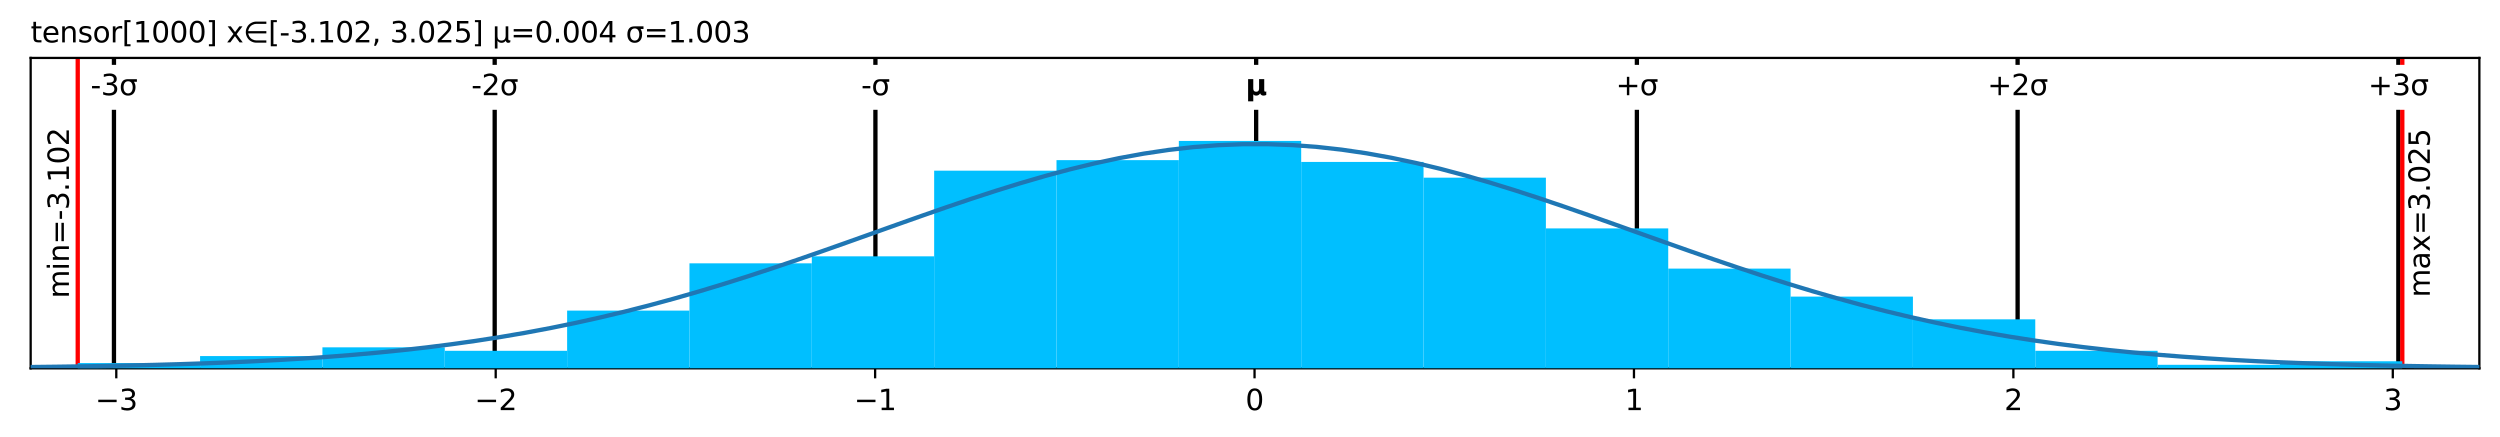 <?xml version="1.0" encoding="utf-8" standalone="no"?>
<!DOCTYPE svg PUBLIC "-//W3C//DTD SVG 1.1//EN"
  "http://www.w3.org/Graphics/SVG/1.1/DTD/svg11.dtd">
<svg xmlns:xlink="http://www.w3.org/1999/xlink" width="872.4pt" height="152.398pt" viewBox="0 0 872.4 152.398" xmlns="http://www.w3.org/2000/svg" version="1.1">
 <defs>
  <style type="text/css">*{stroke-linejoin: round; stroke-linecap: butt}</style>
 </defs>
 <g id="figure_1">
  <g id="patch_1">
   <path d="M 0 152.398 
L 872.4 152.398 
L 872.4 0 
L 0 0 
z
" style="fill: #ffffff"/>
  </g>
  <g id="axes_1">
   <g id="patch_2">
    <path d="M 10.7 128.52 
L 865.2 128.52 
L 865.2 20.214 
L 10.7 20.214 
z
" style="fill: #ffffff"/>
   </g>
   <g id="matplotlib.axis_1">
    <g id="xtick_1">
     <g id="line2d_1">
      <defs>
       <path id="m8f1de1206a" d="M 0 0 
L 0 3.5 
" style="stroke: #000000; stroke-width: 0.8"/>
      </defs>
      <g>
       <use xlink:href="#m8f1de1206a" x="40.579" y="128.52" style="stroke: #000000; stroke-width: 0.8"/>
      </g>
     </g>
     <g id="text_1">
      <!-- −3 -->
      <g transform="translate(33.208 143.118) scale(0.1 -0.1)">
       <defs>
        <path id="DejaVuSans-2212" d="M 678 2272 
L 4684 2272 
L 4684 1741 
L 678 1741 
L 678 2272 
z
" transform="scale(0.016)"/>
        <path id="DejaVuSans-33" d="M 2597 2516 
Q 3050 2419 3304 2112 
Q 3559 1806 3559 1356 
Q 3559 666 3084 287 
Q 2609 -91 1734 -91 
Q 1441 -91 1130 -33 
Q 819 25 488 141 
L 488 750 
Q 750 597 1062 519 
Q 1375 441 1716 441 
Q 2309 441 2620 675 
Q 2931 909 2931 1356 
Q 2931 1769 2642 2001 
Q 2353 2234 1838 2234 
L 1294 2234 
L 1294 2753 
L 1863 2753 
Q 2328 2753 2575 2939 
Q 2822 3125 2822 3475 
Q 2822 3834 2567 4026 
Q 2313 4219 1838 4219 
Q 1578 4219 1281 4162 
Q 984 4106 628 3988 
L 628 4550 
Q 988 4650 1302 4700 
Q 1616 4750 1894 4750 
Q 2613 4750 3031 4423 
Q 3450 4097 3450 3541 
Q 3450 3153 3228 2886 
Q 3006 2619 2597 2516 
z
" transform="scale(0.016)"/>
       </defs>
       <use xlink:href="#DejaVuSans-2212"/>
       <use xlink:href="#DejaVuSans-33" x="83.789"/>
      </g>
     </g>
    </g>
    <g id="xtick_2">
     <g id="line2d_2">
      <g>
       <use xlink:href="#m8f1de1206a" x="172.981" y="128.52" style="stroke: #000000; stroke-width: 0.8"/>
      </g>
     </g>
     <g id="text_2">
      <!-- −2 -->
      <g transform="translate(165.61 143.118) scale(0.1 -0.1)">
       <defs>
        <path id="DejaVuSans-32" d="M 1228 531 
L 3431 531 
L 3431 0 
L 469 0 
L 469 531 
Q 828 903 1448 1529 
Q 2069 2156 2228 2338 
Q 2531 2678 2651 2914 
Q 2772 3150 2772 3378 
Q 2772 3750 2511 3984 
Q 2250 4219 1831 4219 
Q 1534 4219 1204 4116 
Q 875 4013 500 3803 
L 500 4441 
Q 881 4594 1212 4672 
Q 1544 4750 1819 4750 
Q 2544 4750 2975 4387 
Q 3406 4025 3406 3419 
Q 3406 3131 3298 2873 
Q 3191 2616 2906 2266 
Q 2828 2175 2409 1742 
Q 1991 1309 1228 531 
z
" transform="scale(0.016)"/>
       </defs>
       <use xlink:href="#DejaVuSans-2212"/>
       <use xlink:href="#DejaVuSans-32" x="83.789"/>
      </g>
     </g>
    </g>
    <g id="xtick_3">
     <g id="line2d_3">
      <g>
       <use xlink:href="#m8f1de1206a" x="305.383" y="128.52" style="stroke: #000000; stroke-width: 0.8"/>
      </g>
     </g>
     <g id="text_3">
      <!-- −1 -->
      <g transform="translate(298.012 143.118) scale(0.1 -0.1)">
       <defs>
        <path id="DejaVuSans-31" d="M 794 531 
L 1825 531 
L 1825 4091 
L 703 3866 
L 703 4441 
L 1819 4666 
L 2450 4666 
L 2450 531 
L 3481 531 
L 3481 0 
L 794 0 
L 794 531 
z
" transform="scale(0.016)"/>
       </defs>
       <use xlink:href="#DejaVuSans-2212"/>
       <use xlink:href="#DejaVuSans-31" x="83.789"/>
      </g>
     </g>
    </g>
    <g id="xtick_4">
     <g id="line2d_4">
      <g>
       <use xlink:href="#m8f1de1206a" x="437.785" y="128.52" style="stroke: #000000; stroke-width: 0.8"/>
      </g>
     </g>
     <g id="text_4">
      <!-- 0 -->
      <g transform="translate(434.604 143.118) scale(0.1 -0.1)">
       <defs>
        <path id="DejaVuSans-30" d="M 2034 4250 
Q 1547 4250 1301 3770 
Q 1056 3291 1056 2328 
Q 1056 1369 1301 889 
Q 1547 409 2034 409 
Q 2525 409 2770 889 
Q 3016 1369 3016 2328 
Q 3016 3291 2770 3770 
Q 2525 4250 2034 4250 
z
M 2034 4750 
Q 2819 4750 3233 4129 
Q 3647 3509 3647 2328 
Q 3647 1150 3233 529 
Q 2819 -91 2034 -91 
Q 1250 -91 836 529 
Q 422 1150 422 2328 
Q 422 3509 836 4129 
Q 1250 4750 2034 4750 
z
" transform="scale(0.016)"/>
       </defs>
       <use xlink:href="#DejaVuSans-30"/>
      </g>
     </g>
    </g>
    <g id="xtick_5">
     <g id="line2d_5">
      <g>
       <use xlink:href="#m8f1de1206a" x="570.188" y="128.52" style="stroke: #000000; stroke-width: 0.8"/>
      </g>
     </g>
     <g id="text_5">
      <!-- 1 -->
      <g transform="translate(567.006 143.118) scale(0.1 -0.1)">
       <use xlink:href="#DejaVuSans-31"/>
      </g>
     </g>
    </g>
    <g id="xtick_6">
     <g id="line2d_6">
      <g>
       <use xlink:href="#m8f1de1206a" x="702.59" y="128.52" style="stroke: #000000; stroke-width: 0.8"/>
      </g>
     </g>
     <g id="text_6">
      <!-- 2 -->
      <g transform="translate(699.408 143.118) scale(0.1 -0.1)">
       <use xlink:href="#DejaVuSans-32"/>
      </g>
     </g>
    </g>
    <g id="xtick_7">
     <g id="line2d_7">
      <g>
       <use xlink:href="#m8f1de1206a" x="834.992" y="128.52" style="stroke: #000000; stroke-width: 0.8"/>
      </g>
     </g>
     <g id="text_7">
      <!-- 3 -->
      <g transform="translate(831.811 143.118) scale(0.1 -0.1)">
       <use xlink:href="#DejaVuSans-33"/>
      </g>
     </g>
    </g>
   </g>
   <g id="matplotlib.axis_2"/>
   <g id="line2d_8">
    <path d="M 39.765 128.52 
L 39.765 20.214 
" clip-path="url(#p4cebb5528f)" style="fill: none; stroke: #000000; stroke-width: 1.5; stroke-linecap: square"/>
   </g>
   <g id="line2d_9">
    <path d="M 172.625 128.52 
L 172.625 20.214 
" clip-path="url(#p4cebb5528f)" style="fill: none; stroke: #000000; stroke-width: 1.5; stroke-linecap: square"/>
   </g>
   <g id="line2d_10">
    <path d="M 305.485 128.52 
L 305.485 20.214 
" clip-path="url(#p4cebb5528f)" style="fill: none; stroke: #000000; stroke-width: 1.5; stroke-linecap: square"/>
   </g>
   <g id="line2d_11">
    <path d="M 438.346 128.52 
L 438.346 20.214 
" clip-path="url(#p4cebb5528f)" style="fill: none; stroke: #000000; stroke-width: 1.5; stroke-linecap: square"/>
   </g>
   <g id="line2d_12">
    <path d="M 571.206 128.52 
L 571.206 20.214 
" clip-path="url(#p4cebb5528f)" style="fill: none; stroke: #000000; stroke-width: 1.5; stroke-linecap: square"/>
   </g>
   <g id="line2d_13">
    <path d="M 704.066 128.52 
L 704.066 20.214 
" clip-path="url(#p4cebb5528f)" style="fill: none; stroke: #000000; stroke-width: 1.5; stroke-linecap: square"/>
   </g>
   <g id="line2d_14">
    <path d="M 836.927 128.52 
L 836.927 20.214 
" clip-path="url(#p4cebb5528f)" style="fill: none; stroke: #000000; stroke-width: 1.5; stroke-linecap: square"/>
   </g>
   <g id="line2d_15">
    <path d="M 27.126 128.52 
L 27.126 20.214 
" clip-path="url(#p4cebb5528f)" style="fill: none; stroke: #ff0000; stroke-width: 1.5; stroke-linecap: square"/>
   </g>
   <g id="line2d_16">
    <path d="M 838.308 128.52 
L 838.308 20.214 
" clip-path="url(#p4cebb5528f)" style="fill: none; stroke: #ff0000; stroke-width: 1.5; stroke-linecap: square"/>
   </g>
   <g id="patch_3">
    <path d="M 10.7 128.52 
L 10.7 20.214 
" style="fill: none; stroke: #000000; stroke-width: 0.8; stroke-linejoin: miter; stroke-linecap: square"/>
   </g>
   <g id="patch_4">
    <path d="M 865.2 128.52 
L 865.2 20.214 
" style="fill: none; stroke: #000000; stroke-width: 0.8; stroke-linejoin: miter; stroke-linecap: square"/>
   </g>
   <g id="patch_5">
    <path d="M 10.7 128.52 
L 865.2 128.52 
" style="fill: none; stroke: #000000; stroke-width: 0.8; stroke-linejoin: miter; stroke-linecap: square"/>
   </g>
   <g id="patch_6">
    <path d="M 10.7 20.214 
L 865.2 20.214 
" style="fill: none; stroke: #000000; stroke-width: 0.8; stroke-linejoin: miter; stroke-linecap: square"/>
   </g>
   <g id="text_8">
    <g id="patch_7">
     <path d="M 26.126 104.103 
L 26.126 44.631 
Q 26.126 44.631 26.126 44.631 
L 16.448 44.631 
Q 16.448 44.631 16.448 44.631 
L 16.448 104.103 
Q 16.448 104.103 16.448 104.103 
L 26.126 104.103 
Q 26.126 104.103 26.126 104.103 
z
" style="fill: #ffffff"/>
    </g>
    <!-- min=-3.102 -->
    <g transform="translate(24.047 104.103) rotate(-90) scale(0.1 -0.1)">
     <defs>
      <path id="DejaVuSans-6d" d="M 3328 2828 
Q 3544 3216 3844 3400 
Q 4144 3584 4550 3584 
Q 5097 3584 5394 3201 
Q 5691 2819 5691 2113 
L 5691 0 
L 5113 0 
L 5113 2094 
Q 5113 2597 4934 2840 
Q 4756 3084 4391 3084 
Q 3944 3084 3684 2787 
Q 3425 2491 3425 1978 
L 3425 0 
L 2847 0 
L 2847 2094 
Q 2847 2600 2669 2842 
Q 2491 3084 2119 3084 
Q 1678 3084 1418 2786 
Q 1159 2488 1159 1978 
L 1159 0 
L 581 0 
L 581 3500 
L 1159 3500 
L 1159 2956 
Q 1356 3278 1631 3431 
Q 1906 3584 2284 3584 
Q 2666 3584 2933 3390 
Q 3200 3197 3328 2828 
z
" transform="scale(0.016)"/>
      <path id="DejaVuSans-69" d="M 603 3500 
L 1178 3500 
L 1178 0 
L 603 0 
L 603 3500 
z
M 603 4863 
L 1178 4863 
L 1178 4134 
L 603 4134 
L 603 4863 
z
" transform="scale(0.016)"/>
      <path id="DejaVuSans-6e" d="M 3513 2113 
L 3513 0 
L 2938 0 
L 2938 2094 
Q 2938 2591 2744 2837 
Q 2550 3084 2163 3084 
Q 1697 3084 1428 2787 
Q 1159 2491 1159 1978 
L 1159 0 
L 581 0 
L 581 3500 
L 1159 3500 
L 1159 2956 
Q 1366 3272 1645 3428 
Q 1925 3584 2291 3584 
Q 2894 3584 3203 3211 
Q 3513 2838 3513 2113 
z
" transform="scale(0.016)"/>
      <path id="DejaVuSans-3d" d="M 678 2906 
L 4684 2906 
L 4684 2381 
L 678 2381 
L 678 2906 
z
M 678 1631 
L 4684 1631 
L 4684 1100 
L 678 1100 
L 678 1631 
z
" transform="scale(0.016)"/>
      <path id="DejaVuSans-2d" d="M 313 2009 
L 1997 2009 
L 1997 1497 
L 313 1497 
L 313 2009 
z
" transform="scale(0.016)"/>
      <path id="DejaVuSans-2e" d="M 684 794 
L 1344 794 
L 1344 0 
L 684 0 
L 684 794 
z
" transform="scale(0.016)"/>
     </defs>
     <use xlink:href="#DejaVuSans-6d"/>
     <use xlink:href="#DejaVuSans-69" x="97.412"/>
     <use xlink:href="#DejaVuSans-6e" x="125.195"/>
     <use xlink:href="#DejaVuSans-3d" x="188.574"/>
     <use xlink:href="#DejaVuSans-2d" x="272.363"/>
     <use xlink:href="#DejaVuSans-33" x="308.447"/>
     <use xlink:href="#DejaVuSans-2e" x="372.07"/>
     <use xlink:href="#DejaVuSans-31" x="403.857"/>
     <use xlink:href="#DejaVuSans-30" x="467.48"/>
     <use xlink:href="#DejaVuSans-32" x="531.104"/>
    </g>
   </g>
   <g id="text_9">
    <g id="patch_8">
     <path d="M 849.986 103.764 
L 849.986 44.969 
Q 849.986 44.969 849.986 44.969 
L 840.308 44.969 
Q 840.308 44.969 840.308 44.969 
L 840.308 103.764 
Q 840.308 103.764 840.308 103.764 
L 849.986 103.764 
Q 849.986 103.764 849.986 103.764 
z
" style="fill: #ffffff"/>
    </g>
    <!-- max=3.025 -->
    <g transform="translate(847.907 103.764) rotate(-90) scale(0.1 -0.1)">
     <defs>
      <path id="DejaVuSans-61" d="M 2194 1759 
Q 1497 1759 1228 1600 
Q 959 1441 959 1056 
Q 959 750 1161 570 
Q 1363 391 1709 391 
Q 2188 391 2477 730 
Q 2766 1069 2766 1631 
L 2766 1759 
L 2194 1759 
z
M 3341 1997 
L 3341 0 
L 2766 0 
L 2766 531 
Q 2569 213 2275 61 
Q 1981 -91 1556 -91 
Q 1019 -91 701 211 
Q 384 513 384 1019 
Q 384 1609 779 1909 
Q 1175 2209 1959 2209 
L 2766 2209 
L 2766 2266 
Q 2766 2663 2505 2880 
Q 2244 3097 1772 3097 
Q 1472 3097 1187 3025 
Q 903 2953 641 2809 
L 641 3341 
Q 956 3463 1253 3523 
Q 1550 3584 1831 3584 
Q 2591 3584 2966 3190 
Q 3341 2797 3341 1997 
z
" transform="scale(0.016)"/>
      <path id="DejaVuSans-78" d="M 3513 3500 
L 2247 1797 
L 3578 0 
L 2900 0 
L 1881 1375 
L 863 0 
L 184 0 
L 1544 1831 
L 300 3500 
L 978 3500 
L 1906 2253 
L 2834 3500 
L 3513 3500 
z
" transform="scale(0.016)"/>
      <path id="DejaVuSans-35" d="M 691 4666 
L 3169 4666 
L 3169 4134 
L 1269 4134 
L 1269 2991 
Q 1406 3038 1543 3061 
Q 1681 3084 1819 3084 
Q 2600 3084 3056 2656 
Q 3513 2228 3513 1497 
Q 3513 744 3044 326 
Q 2575 -91 1722 -91 
Q 1428 -91 1123 -41 
Q 819 9 494 109 
L 494 744 
Q 775 591 1075 516 
Q 1375 441 1709 441 
Q 2250 441 2565 725 
Q 2881 1009 2881 1497 
Q 2881 1984 2565 2268 
Q 2250 2553 1709 2553 
Q 1456 2553 1204 2497 
Q 953 2441 691 2322 
L 691 4666 
z
" transform="scale(0.016)"/>
     </defs>
     <use xlink:href="#DejaVuSans-6d"/>
     <use xlink:href="#DejaVuSans-61" x="97.412"/>
     <use xlink:href="#DejaVuSans-78" x="158.691"/>
     <use xlink:href="#DejaVuSans-3d" x="217.871"/>
     <use xlink:href="#DejaVuSans-33" x="301.66"/>
     <use xlink:href="#DejaVuSans-2e" x="365.283"/>
     <use xlink:href="#DejaVuSans-30" x="397.07"/>
     <use xlink:href="#DejaVuSans-32" x="460.693"/>
     <use xlink:href="#DejaVuSans-35" x="524.316"/>
    </g>
   </g>
   <g id="text_10">
    <!-- tensor[1000] x∈[-3.102, 3.025] μ=0.004 σ=1.003 -->
    <g transform="translate(10.7 14.798) scale(0.1 -0.1)">
     <defs>
      <path id="DejaVuSans-74" d="M 1172 4494 
L 1172 3500 
L 2356 3500 
L 2356 3053 
L 1172 3053 
L 1172 1153 
Q 1172 725 1289 603 
Q 1406 481 1766 481 
L 2356 481 
L 2356 0 
L 1766 0 
Q 1100 0 847 248 
Q 594 497 594 1153 
L 594 3053 
L 172 3053 
L 172 3500 
L 594 3500 
L 594 4494 
L 1172 4494 
z
" transform="scale(0.016)"/>
      <path id="DejaVuSans-65" d="M 3597 1894 
L 3597 1613 
L 953 1613 
Q 991 1019 1311 708 
Q 1631 397 2203 397 
Q 2534 397 2845 478 
Q 3156 559 3463 722 
L 3463 178 
Q 3153 47 2828 -22 
Q 2503 -91 2169 -91 
Q 1331 -91 842 396 
Q 353 884 353 1716 
Q 353 2575 817 3079 
Q 1281 3584 2069 3584 
Q 2775 3584 3186 3129 
Q 3597 2675 3597 1894 
z
M 3022 2063 
Q 3016 2534 2758 2815 
Q 2500 3097 2075 3097 
Q 1594 3097 1305 2825 
Q 1016 2553 972 2059 
L 3022 2063 
z
" transform="scale(0.016)"/>
      <path id="DejaVuSans-73" d="M 2834 3397 
L 2834 2853 
Q 2591 2978 2328 3040 
Q 2066 3103 1784 3103 
Q 1356 3103 1142 2972 
Q 928 2841 928 2578 
Q 928 2378 1081 2264 
Q 1234 2150 1697 2047 
L 1894 2003 
Q 2506 1872 2764 1633 
Q 3022 1394 3022 966 
Q 3022 478 2636 193 
Q 2250 -91 1575 -91 
Q 1294 -91 989 -36 
Q 684 19 347 128 
L 347 722 
Q 666 556 975 473 
Q 1284 391 1588 391 
Q 1994 391 2212 530 
Q 2431 669 2431 922 
Q 2431 1156 2273 1281 
Q 2116 1406 1581 1522 
L 1381 1569 
Q 847 1681 609 1914 
Q 372 2147 372 2553 
Q 372 3047 722 3315 
Q 1072 3584 1716 3584 
Q 2034 3584 2315 3537 
Q 2597 3491 2834 3397 
z
" transform="scale(0.016)"/>
      <path id="DejaVuSans-6f" d="M 1959 3097 
Q 1497 3097 1228 2736 
Q 959 2375 959 1747 
Q 959 1119 1226 758 
Q 1494 397 1959 397 
Q 2419 397 2687 759 
Q 2956 1122 2956 1747 
Q 2956 2369 2687 2733 
Q 2419 3097 1959 3097 
z
M 1959 3584 
Q 2709 3584 3137 3096 
Q 3566 2609 3566 1747 
Q 3566 888 3137 398 
Q 2709 -91 1959 -91 
Q 1206 -91 779 398 
Q 353 888 353 1747 
Q 353 2609 779 3096 
Q 1206 3584 1959 3584 
z
" transform="scale(0.016)"/>
      <path id="DejaVuSans-72" d="M 2631 2963 
Q 2534 3019 2420 3045 
Q 2306 3072 2169 3072 
Q 1681 3072 1420 2755 
Q 1159 2438 1159 1844 
L 1159 0 
L 581 0 
L 581 3500 
L 1159 3500 
L 1159 2956 
Q 1341 3275 1631 3429 
Q 1922 3584 2338 3584 
Q 2397 3584 2469 3576 
Q 2541 3569 2628 3553 
L 2631 2963 
z
" transform="scale(0.016)"/>
      <path id="DejaVuSans-5b" d="M 550 4863 
L 1875 4863 
L 1875 4416 
L 1125 4416 
L 1125 -397 
L 1875 -397 
L 1875 -844 
L 550 -844 
L 550 4863 
z
" transform="scale(0.016)"/>
      <path id="DejaVuSans-5d" d="M 1947 4863 
L 1947 -844 
L 622 -844 
L 622 -397 
L 1369 -397 
L 1369 4416 
L 622 4416 
L 622 4863 
L 1947 4863 
z
" transform="scale(0.016)"/>
      <path id="DejaVuSans-20" transform="scale(0.016)"/>
      <path id="DejaVuSans-2208" d="M 1072 1959 
Q 1094 1728 1291 1353 
Q 1522 919 1959 675 
Q 2388 438 2850 434 
L 5028 434 
L 5028 -63 
L 2850 -63 
Q 2250 -63 1695 246 
Q 1141 556 844 1106 
Q 547 1656 547 2241 
Q 547 2819 844 3369 
Q 1141 3919 1695 4231 
Q 2250 4544 2850 4544 
L 5028 4544 
L 5028 4047 
L 2850 4047 
Q 2388 4044 1959 3803 
Q 1525 3556 1291 3125 
Q 1091 2750 1063 2459 
L 5028 2459 
L 5028 1959 
L 1072 1959 
z
" transform="scale(0.016)"/>
      <path id="DejaVuSans-2c" d="M 750 794 
L 1409 794 
L 1409 256 
L 897 -744 
L 494 -744 
L 750 256 
L 750 794 
z
" transform="scale(0.016)"/>
      <path id="DejaVuSans-3bc" d="M 544 -1331 
L 544 3500 
L 1119 3500 
L 1119 1325 
Q 1119 872 1334 640 
Q 1550 409 1972 409 
Q 2434 409 2667 671 
Q 2900 934 2900 1459 
L 2900 3500 
L 3475 3500 
L 3475 806 
Q 3475 619 3529 530 
Q 3584 441 3700 441 
Q 3728 441 3778 458 
Q 3828 475 3916 513 
L 3916 50 
Q 3788 -22 3673 -56 
Q 3559 -91 3450 -91 
Q 3234 -91 3106 31 
Q 2978 153 2931 403 
Q 2775 156 2548 32 
Q 2322 -91 2016 -91 
Q 1697 -91 1473 31 
Q 1250 153 1119 397 
L 1119 -1331 
L 544 -1331 
z
" transform="scale(0.016)"/>
      <path id="DejaVuSans-34" d="M 2419 4116 
L 825 1625 
L 2419 1625 
L 2419 4116 
z
M 2253 4666 
L 3047 4666 
L 3047 1625 
L 3713 1625 
L 3713 1100 
L 3047 1100 
L 3047 0 
L 2419 0 
L 2419 1100 
L 313 1100 
L 313 1709 
L 2253 4666 
z
" transform="scale(0.016)"/>
      <path id="DejaVuSans-3c3" d="M 1959 3044 
Q 1484 3044 1228 2700 
Q 959 2341 959 1747 
Q 959 1119 1226 758 
Q 1494 397 1959 397 
Q 2419 397 2687 759 
Q 2956 1122 2956 1747 
Q 2956 2319 2688 2700 
Q 2441 3044 1959 3044 
z
M 1959 3500 
L 3869 3500 
L 3869 2925 
L 3225 2925 
Q 3566 2438 3566 1747 
Q 3566 888 3138 400 
Q 2709 -91 1959 -91 
Q 1206 -91 781 400 
Q 353 888 353 1747 
Q 353 2613 781 3097 
Q 1134 3500 1959 3500 
z
" transform="scale(0.016)"/>
     </defs>
     <use xlink:href="#DejaVuSans-74"/>
     <use xlink:href="#DejaVuSans-65" x="39.209"/>
     <use xlink:href="#DejaVuSans-6e" x="100.732"/>
     <use xlink:href="#DejaVuSans-73" x="164.111"/>
     <use xlink:href="#DejaVuSans-6f" x="216.211"/>
     <use xlink:href="#DejaVuSans-72" x="277.393"/>
     <use xlink:href="#DejaVuSans-5b" x="318.506"/>
     <use xlink:href="#DejaVuSans-31" x="357.52"/>
     <use xlink:href="#DejaVuSans-30" x="421.143"/>
     <use xlink:href="#DejaVuSans-30" x="484.766"/>
     <use xlink:href="#DejaVuSans-30" x="548.389"/>
     <use xlink:href="#DejaVuSans-5d" x="612.012"/>
     <use xlink:href="#DejaVuSans-20" x="651.025"/>
     <use xlink:href="#DejaVuSans-78" x="682.812"/>
     <use xlink:href="#DejaVuSans-2208" x="741.992"/>
     <use xlink:href="#DejaVuSans-5b" x="829.102"/>
     <use xlink:href="#DejaVuSans-2d" x="868.115"/>
     <use xlink:href="#DejaVuSans-33" x="904.199"/>
     <use xlink:href="#DejaVuSans-2e" x="967.822"/>
     <use xlink:href="#DejaVuSans-31" x="999.609"/>
     <use xlink:href="#DejaVuSans-30" x="1063.232"/>
     <use xlink:href="#DejaVuSans-32" x="1126.855"/>
     <use xlink:href="#DejaVuSans-2c" x="1190.479"/>
     <use xlink:href="#DejaVuSans-20" x="1222.266"/>
     <use xlink:href="#DejaVuSans-33" x="1254.053"/>
     <use xlink:href="#DejaVuSans-2e" x="1317.676"/>
     <use xlink:href="#DejaVuSans-30" x="1349.463"/>
     <use xlink:href="#DejaVuSans-32" x="1413.086"/>
     <use xlink:href="#DejaVuSans-35" x="1476.709"/>
     <use xlink:href="#DejaVuSans-5d" x="1540.332"/>
     <use xlink:href="#DejaVuSans-20" x="1579.346"/>
     <use xlink:href="#DejaVuSans-3bc" x="1611.133"/>
     <use xlink:href="#DejaVuSans-3d" x="1674.756"/>
     <use xlink:href="#DejaVuSans-30" x="1758.545"/>
     <use xlink:href="#DejaVuSans-2e" x="1822.168"/>
     <use xlink:href="#DejaVuSans-30" x="1853.955"/>
     <use xlink:href="#DejaVuSans-30" x="1917.578"/>
     <use xlink:href="#DejaVuSans-34" x="1981.201"/>
     <use xlink:href="#DejaVuSans-20" x="2044.824"/>
     <use xlink:href="#DejaVuSans-3c3" x="2076.611"/>
     <use xlink:href="#DejaVuSans-3d" x="2139.99"/>
     <use xlink:href="#DejaVuSans-31" x="2223.779"/>
     <use xlink:href="#DejaVuSans-2e" x="2287.402"/>
     <use xlink:href="#DejaVuSans-30" x="2319.189"/>
     <use xlink:href="#DejaVuSans-30" x="2382.812"/>
     <use xlink:href="#DejaVuSans-33" x="2446.436"/>
    </g>
   </g>
   <g id="patch_9">
    <path d="M 27.126 128.52 
L 69.82 128.52 
L 69.82 126.689 
L 27.126 126.689 
z
" clip-path="url(#p4cebb5528f)" style="fill: #00bfff"/>
   </g>
   <g id="patch_10">
    <path d="M 69.82 128.52 
L 112.514 128.52 
L 112.514 124.247 
L 69.82 124.247 
z
" clip-path="url(#p4cebb5528f)" style="fill: #00bfff"/>
   </g>
   <g id="patch_11">
    <path d="M 112.514 128.52 
L 155.208 128.52 
L 155.208 121.195 
L 112.514 121.195 
z
" clip-path="url(#p4cebb5528f)" style="fill: #00bfff"/>
   </g>
   <g id="patch_12">
    <path d="M 155.208 128.52 
L 197.902 128.52 
L 197.902 122.416 
L 155.208 122.416 
z
" clip-path="url(#p4cebb5528f)" style="fill: #00bfff"/>
   </g>
   <g id="patch_13">
    <path d="M 197.902 128.52 
L 240.595 128.52 
L 240.595 108.378 
L 197.902 108.378 
z
" clip-path="url(#p4cebb5528f)" style="fill: #00bfff"/>
   </g>
   <g id="patch_14">
    <path d="M 240.595 128.52 
L 283.289 128.52 
L 283.289 91.899 
L 240.595 91.899 
z
" clip-path="url(#p4cebb5528f)" style="fill: #00bfff"/>
   </g>
   <g id="patch_15">
    <path d="M 283.289 128.52 
L 325.983 128.52 
L 325.983 89.457 
L 283.289 89.457 
z
" clip-path="url(#p4cebb5528f)" style="fill: #00bfff"/>
   </g>
   <g id="patch_16">
    <path d="M 325.983 128.52 
L 368.677 128.52 
L 368.677 59.551 
L 325.983 59.551 
z
" clip-path="url(#p4cebb5528f)" style="fill: #00bfff"/>
   </g>
   <g id="patch_17">
    <path d="M 368.677 128.52 
L 411.37 128.52 
L 411.37 55.888 
L 368.677 55.888 
z
" clip-path="url(#p4cebb5528f)" style="fill: #00bfff"/>
   </g>
   <g id="patch_18">
    <path d="M 411.37 128.52 
L 454.064 128.52 
L 454.064 49.175 
L 411.37 49.175 
z
" clip-path="url(#p4cebb5528f)" style="fill: #00bfff"/>
   </g>
   <g id="patch_19">
    <path d="M 454.064 128.52 
L 496.758 128.52 
L 496.758 56.499 
L 454.064 56.499 
z
" clip-path="url(#p4cebb5528f)" style="fill: #00bfff"/>
   </g>
   <g id="patch_20">
    <path d="M 496.758 128.52 
L 539.452 128.52 
L 539.452 61.992 
L 496.758 61.992 
z
" clip-path="url(#p4cebb5528f)" style="fill: #00bfff"/>
   </g>
   <g id="patch_21">
    <path d="M 539.452 128.52 
L 582.146 128.52 
L 582.146 79.692 
L 539.452 79.692 
z
" clip-path="url(#p4cebb5528f)" style="fill: #00bfff"/>
   </g>
   <g id="patch_22">
    <path d="M 582.146 128.52 
L 624.839 128.52 
L 624.839 93.73 
L 582.146 93.73 
z
" clip-path="url(#p4cebb5528f)" style="fill: #00bfff"/>
   </g>
   <g id="patch_23">
    <path d="M 624.839 128.52 
L 667.533 128.52 
L 667.533 103.495 
L 624.839 103.495 
z
" clip-path="url(#p4cebb5528f)" style="fill: #00bfff"/>
   </g>
   <g id="patch_24">
    <path d="M 667.533 128.52 
L 710.227 128.52 
L 710.227 111.43 
L 667.533 111.43 
z
" clip-path="url(#p4cebb5528f)" style="fill: #00bfff"/>
   </g>
   <g id="patch_25">
    <path d="M 710.227 128.52 
L 752.921 128.52 
L 752.921 122.416 
L 710.227 122.416 
z
" clip-path="url(#p4cebb5528f)" style="fill: #00bfff"/>
   </g>
   <g id="patch_26">
    <path d="M 752.921 128.52 
L 795.614 128.52 
L 795.614 127.299 
L 752.921 127.299 
z
" clip-path="url(#p4cebb5528f)" style="fill: #00bfff"/>
   </g>
   <g id="patch_27">
    <path d="M 795.614 128.52 
L 838.308 128.52 
L 838.308 126.078 
L 795.614 126.078 
z
" clip-path="url(#p4cebb5528f)" style="fill: #00bfff"/>
   </g>
   <g id="line2d_17">
    <path d="M 10.7 128.079 
L 19.331 127.978 
L 27.963 127.856 
L 36.594 127.711 
L 45.225 127.537 
L 53.857 127.331 
L 62.488 127.089 
L 71.119 126.804 
L 79.75 126.47 
L 88.382 126.083 
L 97.013 125.634 
L 105.644 125.117 
L 114.276 124.525 
L 122.907 123.848 
L 131.538 123.081 
L 140.17 122.214 
L 148.801 121.24 
L 157.432 120.15 
L 166.064 118.938 
L 174.695 117.597 
L 183.326 116.12 
L 191.957 114.503 
L 200.589 112.741 
L 209.22 110.833 
L 217.851 108.778 
L 226.483 106.577 
L 235.114 104.233 
L 243.745 101.753 
L 252.377 99.143 
L 261.008 96.414 
L 269.639 93.579 
L 278.271 90.655 
L 286.902 87.658 
L 295.533 84.61 
L 304.164 81.534 
L 312.796 78.453 
L 321.427 75.395 
L 330.058 72.388 
L 338.69 69.461 
L 347.321 66.642 
L 355.952 63.963 
L 364.584 61.45 
L 373.215 59.134 
L 381.846 57.039 
L 390.478 55.192 
L 399.109 53.614 
L 407.74 52.324 
L 416.371 51.338 
L 425.003 50.668 
L 433.634 50.324 
L 442.265 50.309 
L 450.897 50.623 
L 459.528 51.263 
L 468.159 52.22 
L 476.791 53.483 
L 485.422 55.036 
L 494.053 56.859 
L 502.685 58.932 
L 511.316 61.229 
L 519.947 63.725 
L 528.578 66.39 
L 537.21 69.197 
L 545.841 72.116 
L 554.472 75.117 
L 563.104 78.171 
L 571.735 81.251 
L 580.366 84.329 
L 588.998 87.38 
L 597.629 90.382 
L 606.26 93.314 
L 614.892 96.158 
L 623.523 98.897 
L 632.154 101.518 
L 640.786 104.011 
L 649.417 106.368 
L 658.048 108.582 
L 666.679 110.651 
L 675.311 112.572 
L 683.942 114.347 
L 692.573 115.977 
L 701.205 117.467 
L 709.836 118.82 
L 718.467 120.044 
L 727.099 121.145 
L 735.73 122.129 
L 744.361 123.006 
L 752.993 123.782 
L 761.624 124.466 
L 770.255 125.066 
L 778.886 125.59 
L 787.518 126.044 
L 796.149 126.437 
L 804.78 126.775 
L 813.412 127.064 
L 822.043 127.311 
L 830.674 127.52 
L 839.306 127.696 
L 847.937 127.844 
L 856.568 127.968 
L 865.2 128.071 
" clip-path="url(#p4cebb5528f)" style="fill: none; stroke: #1f77b4; stroke-width: 1.5; stroke-linecap: square"/>
   </g>
   <g id="text_11">
    <g id="patch_28">
     <path d="M 31.611 38.307 
L 47.919 38.307 
Q 50.919 38.307 50.919 35.307 
L 50.919 25.629 
Q 50.919 22.629 47.919 22.629 
L 31.611 22.629 
Q 28.611 22.629 28.611 25.629 
L 28.611 35.307 
Q 28.611 38.307 31.611 38.307 
z
" style="fill: #ffffff"/>
    </g>
    <!-- -3σ -->
    <g transform="translate(31.611 33.227) scale(0.1 -0.1)">
     <use xlink:href="#DejaVuSans-2d"/>
     <use xlink:href="#DejaVuSans-33" x="36.084"/>
     <use xlink:href="#DejaVuSans-3c3" x="99.707"/>
    </g>
   </g>
   <g id="text_12">
    <g id="patch_29">
     <path d="M 164.471 38.307 
L 180.779 38.307 
Q 183.779 38.307 183.779 35.307 
L 183.779 25.629 
Q 183.779 22.629 180.779 22.629 
L 164.471 22.629 
Q 161.471 22.629 161.471 25.629 
L 161.471 35.307 
Q 161.471 38.307 164.471 38.307 
z
" style="fill: #ffffff"/>
    </g>
    <!-- -2σ -->
    <g transform="translate(164.471 33.227) scale(0.1 -0.1)">
     <use xlink:href="#DejaVuSans-2d"/>
     <use xlink:href="#DejaVuSans-32" x="36.084"/>
     <use xlink:href="#DejaVuSans-3c3" x="99.707"/>
    </g>
   </g>
   <g id="text_13">
    <g id="patch_30">
     <path d="M 300.513 38.307 
L 310.458 38.307 
Q 313.458 38.307 313.458 35.307 
L 313.458 25.629 
Q 313.458 22.629 310.458 22.629 
L 300.513 22.629 
Q 297.513 22.629 297.513 25.629 
L 297.513 35.307 
Q 297.513 38.307 300.513 38.307 
z
" style="fill: #ffffff"/>
    </g>
    <!-- -σ -->
    <g transform="translate(300.513 33.227) scale(0.1 -0.1)">
     <use xlink:href="#DejaVuSans-2d"/>
     <use xlink:href="#DejaVuSans-3c3" x="36.084"/>
    </g>
   </g>
   <g id="text_14">
    <g id="patch_31">
     <path d="M 434.667 38.307 
L 442.025 38.307 
Q 445.025 38.307 445.025 35.307 
L 445.025 25.629 
Q 445.025 22.629 442.025 22.629 
L 434.667 22.629 
Q 431.667 22.629 431.667 25.629 
L 431.667 35.307 
Q 431.667 38.307 434.667 38.307 
z
" style="fill: #ffffff"/>
    </g>
    <!-- μ -->
    <g transform="translate(434.667 33.217) scale(0.1 -0.1)">
     <defs>
      <path id="DejaVuSans-Bold-3bc" d="M 544 -1338 
L 544 3500 
L 1672 3500 
L 1672 1466 
Q 1672 1103 1828 926 
Q 1984 750 2303 750 
Q 2625 750 2781 926 
Q 2938 1103 2938 1466 
L 2938 3500 
L 4063 3500 
L 4063 1159 
Q 4063 938 4114 850 
Q 4166 763 4288 763 
Q 4344 763 4395 778 
Q 4447 794 4506 831 
L 4506 50 
Q 4341 -22 4195 -56 
Q 4050 -91 3909 -91 
Q 3631 -91 3454 26 
Q 3278 144 3169 403 
Q 3022 156 2811 32 
Q 2600 -91 2322 -91 
Q 2091 -91 1928 -17 
Q 1766 56 1672 206 
L 1672 -1338 
L 544 -1338 
z
" transform="scale(0.016)"/>
     </defs>
     <use xlink:href="#DejaVuSans-Bold-3bc"/>
    </g>
   </g>
   <g id="text_15">
    <g id="patch_32">
     <path d="M 563.847 38.307 
L 578.565 38.307 
Q 581.565 38.307 581.565 35.307 
L 581.565 25.629 
Q 581.565 22.629 578.565 22.629 
L 563.847 22.629 
Q 560.847 22.629 560.847 25.629 
L 560.847 35.307 
Q 560.847 38.307 563.847 38.307 
z
" style="fill: #ffffff"/>
    </g>
    <!-- +σ -->
    <g transform="translate(563.847 33.227) scale(0.1 -0.1)">
     <defs>
      <path id="DejaVuSans-2b" d="M 2944 4013 
L 2944 2272 
L 4684 2272 
L 4684 1741 
L 2944 1741 
L 2944 0 
L 2419 0 
L 2419 1741 
L 678 1741 
L 678 2272 
L 2419 2272 
L 2419 4013 
L 2944 4013 
z
" transform="scale(0.016)"/>
     </defs>
     <use xlink:href="#DejaVuSans-2b"/>
     <use xlink:href="#DejaVuSans-3c3" x="83.789"/>
    </g>
   </g>
   <g id="text_16">
    <g id="patch_33">
     <path d="M 693.527 38.307 
L 714.606 38.307 
Q 717.606 38.307 717.606 35.307 
L 717.606 25.629 
Q 717.606 22.629 714.606 22.629 
L 693.527 22.629 
Q 690.527 22.629 690.527 25.629 
L 690.527 35.307 
Q 690.527 38.307 693.527 38.307 
z
" style="fill: #ffffff"/>
    </g>
    <!-- +2σ -->
    <g transform="translate(693.527 33.227) scale(0.1 -0.1)">
     <use xlink:href="#DejaVuSans-2b"/>
     <use xlink:href="#DejaVuSans-32" x="83.789"/>
     <use xlink:href="#DejaVuSans-3c3" x="147.412"/>
    </g>
   </g>
   <g id="text_17">
    <g id="patch_34">
     <path d="M 826.387 38.307 
L 847.467 38.307 
Q 850.467 38.307 850.467 35.307 
L 850.467 25.629 
Q 850.467 22.629 847.467 22.629 
L 826.387 22.629 
Q 823.387 22.629 823.387 25.629 
L 823.387 35.307 
Q 823.387 38.307 826.387 38.307 
z
" style="fill: #ffffff"/>
    </g>
    <!-- +3σ -->
    <g transform="translate(826.387 33.227) scale(0.1 -0.1)">
     <use xlink:href="#DejaVuSans-2b"/>
     <use xlink:href="#DejaVuSans-33" x="83.789"/>
     <use xlink:href="#DejaVuSans-3c3" x="147.412"/>
    </g>
   </g>
  </g>
 </g>
 <defs>
  <clipPath id="p4cebb5528f">
   <rect x="10.7" y="20.214" width="854.5" height="108.306"/>
  </clipPath>
 </defs>
</svg>
